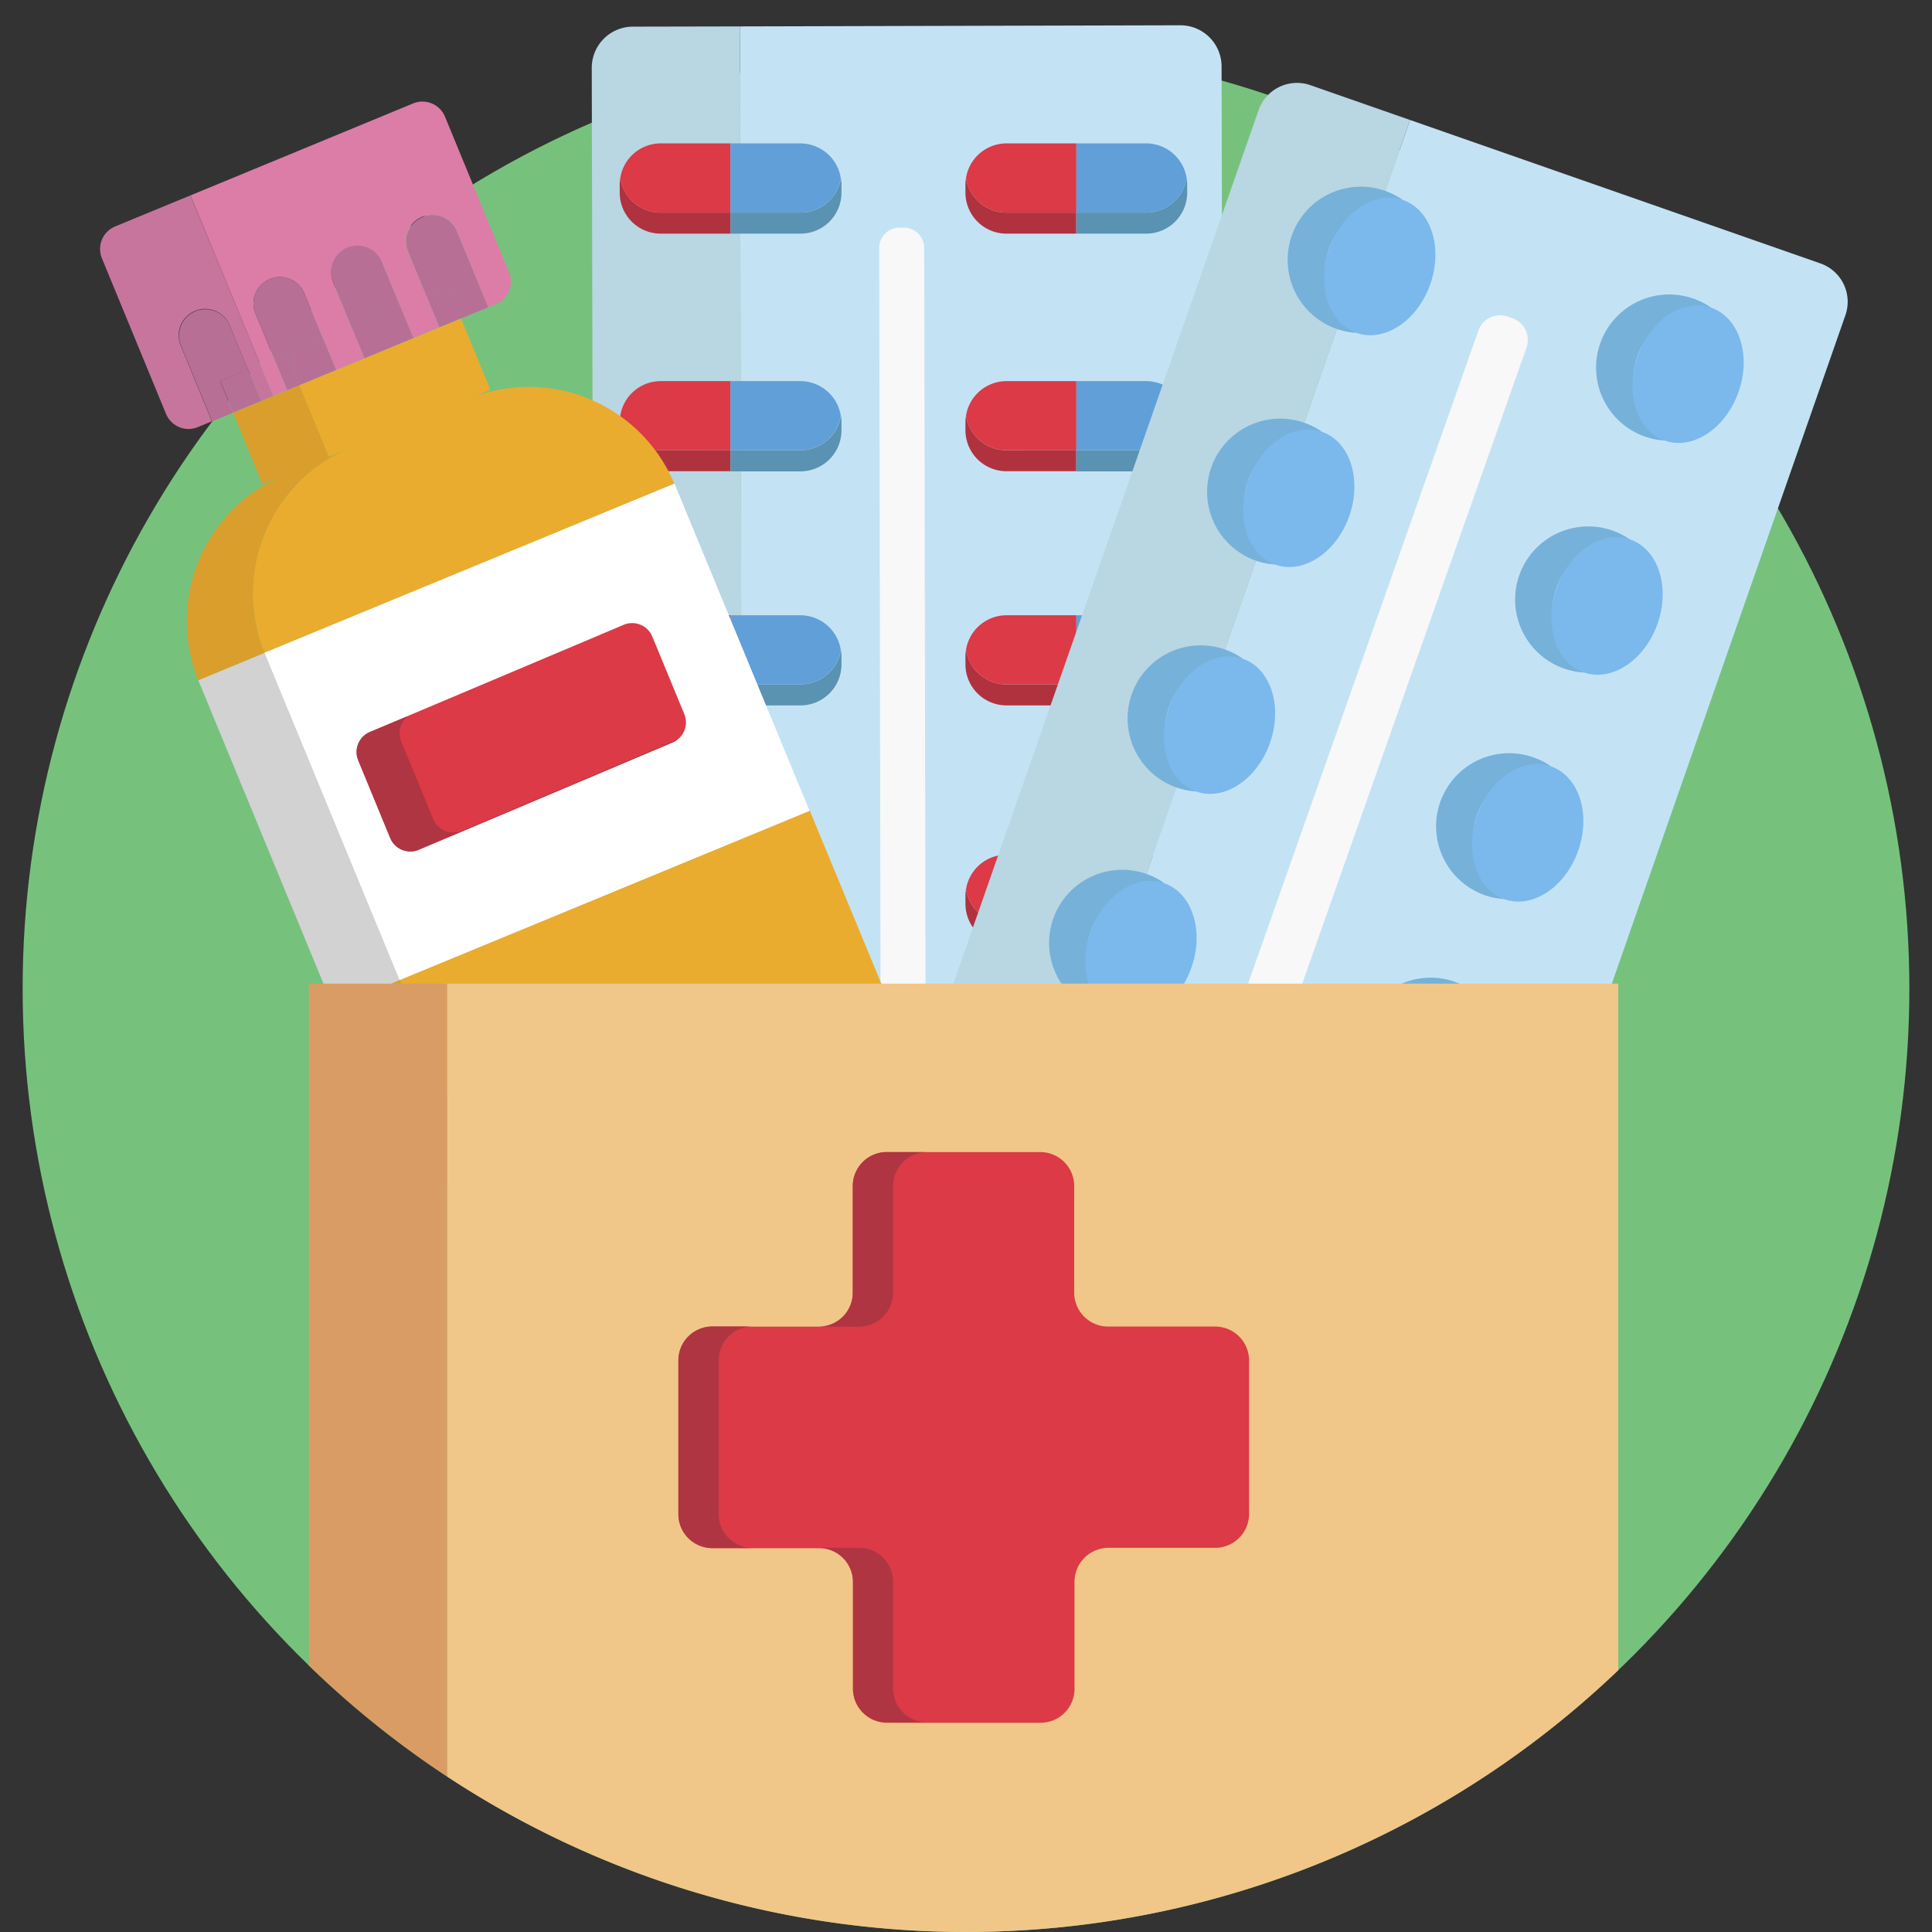 <svg height="512" viewBox="0 0 512 512" width="512" xmlns="http://www.w3.org/2000/svg"><rect x="0" y="0" width="512" height="512" fill="#333333" stroke="none"/><g id="BULINE"><circle cx="256" cy="262" fill="#76c27d" r="250"/></g><g id="Icons"><path d="m156.82 18 .58 250.19a10.92 10.92 0 0 0 10.94 10.9l28.35-.07-.62-272.02-28.35.06a10.92 10.92 0 0 0 -10.9 10.94z" fill="#b9d6e3"/><path d="m196.07 7 .62 272 116.72-.27a10.92 10.92 0 0 0 10.9-10.95l-.58-250.18a10.92 10.92 0 0 0 -11-10.9z" fill="#c3e3f5"/><path d="m239.93 278.69h-1.17a5.39 5.39 0 0 1 -5.39-5.37l-.37-207.6a5.37 5.37 0 0 1 5.36-5.39h1.17a5.38 5.38 0 0 1 5.4 5.36l.35 207.61a5.37 5.37 0 0 1 -5.35 5.39z" fill="#f8f8f8"/><path d="m175.1 56.35a10.86 10.86 0 0 1 -10.72-9.16 10.76 10.76 0 0 0 -.15 1.71v2.15a10.87 10.87 0 0 0 10.87 10.87h18.5v-5.57z" fill="#b0323f"/><path d="m212.09 56.35h-18.49v5.57h18.49a10.87 10.87 0 0 0 10.91-10.87v-2.15a10.76 10.76 0 0 0 -.14-1.71 10.88 10.88 0 0 1 -10.77 9.16z" fill="#5a92b1"/><path d="m175.1 56.35h18.5v-18.35h-18.5a10.86 10.86 0 0 0 -10.72 9.16 10.86 10.86 0 0 0 10.72 9.19z" fill="#db3a46"/><path d="m212.09 38h-18.49v18.35h18.49a10.88 10.88 0 0 0 10.73-9.16 10.88 10.88 0 0 0 -10.73-9.19z" fill="#619fd8"/><path d="m266.76 56.35a10.88 10.88 0 0 1 -10.76-9.16 10.76 10.76 0 0 0 -.15 1.71v2.15a10.88 10.88 0 0 0 10.88 10.87h18.49v-5.57z" fill="#b0323f"/><path d="m303.74 56.35h-18.49v5.57h18.49a10.88 10.88 0 0 0 10.88-10.87v-2.15a10.76 10.76 0 0 0 -.15-1.71 10.87 10.87 0 0 1 -10.73 9.16z" fill="#5a92b1"/><path d="m266.76 56.35h18.49v-18.35h-18.49a10.88 10.88 0 0 0 -10.76 9.19 10.88 10.88 0 0 0 10.76 9.16z" fill="#db3a46"/><path d="m303.74 38h-18.49v18.35h18.49a10.87 10.87 0 0 0 10.73-9.16 10.87 10.87 0 0 0 -10.73-9.19z" fill="#619fd8"/><path d="m175.1 119.33a10.86 10.86 0 0 1 -10.72-9.16 10.79 10.79 0 0 0 -.15 1.72v2.11a10.88 10.88 0 0 0 10.87 10.88h18.5v-5.58z" fill="#b0323f"/><path d="m212.09 119.33h-18.49v5.58h18.49a10.87 10.87 0 0 0 10.91-10.91v-2.14a10.79 10.79 0 0 0 -.14-1.72 10.88 10.88 0 0 1 -10.77 9.19z" fill="#5a92b1"/><path d="m175.1 119.33h18.5v-18.33h-18.5a10.87 10.87 0 0 0 -10.72 9.16 10.86 10.86 0 0 0 10.72 9.17z" fill="#db3a46"/><path d="m212.09 101h-18.49v18.32h18.49a10.88 10.88 0 0 0 10.73-9.16 10.88 10.88 0 0 0 -10.73-9.16z" fill="#619fd8"/><path d="m266.76 119.33a10.88 10.88 0 0 1 -10.76-9.16 10.79 10.79 0 0 0 -.15 1.72v2.11a10.88 10.88 0 0 0 10.88 10.88h18.49v-5.58z" fill="#b0323f"/><path d="m303.74 119.33h-18.49v5.58h18.49a10.88 10.88 0 0 0 10.88-10.91v-2.14a10.79 10.79 0 0 0 -.15-1.72 10.87 10.87 0 0 1 -10.73 9.19z" fill="#5a92b1"/><path d="m266.76 119.33h18.49v-18.33h-18.49a10.88 10.88 0 0 0 -10.76 9.17 10.88 10.88 0 0 0 10.76 9.16z" fill="#db3a46"/><path d="m303.74 101h-18.49v18.32h18.49a10.87 10.87 0 0 0 10.73-9.16 10.88 10.88 0 0 0 -10.73-9.16z" fill="#619fd8"/><path d="m175.1 181.37a10.86 10.86 0 0 1 -10.72-9.16 10.76 10.76 0 0 0 -.15 1.71v2.15a10.87 10.87 0 0 0 10.87 10.87h18.5v-5.57z" fill="#b0323f"/><path d="m212.09 181.37h-18.49v5.57h18.49a10.87 10.87 0 0 0 10.91-10.87v-2.15a10.76 10.76 0 0 0 -.14-1.71 10.88 10.88 0 0 1 -10.77 9.16z" fill="#5a92b1"/><path d="m175.1 181.37h18.5v-18.32h-18.5a10.86 10.86 0 0 0 -10.72 9.16 10.86 10.86 0 0 0 10.72 9.16z" fill="#db3a46"/><path d="m212.09 163.05h-18.49v18.32h18.49a10.88 10.88 0 0 0 10.73-9.16 10.88 10.88 0 0 0 -10.73-9.16z" fill="#619fd8"/><path d="m266.76 181.37a10.88 10.88 0 0 1 -10.76-9.16 10.76 10.76 0 0 0 -.15 1.71v2.15a10.88 10.88 0 0 0 10.88 10.87h18.49v-5.57z" fill="#b0323f"/><path d="m303.74 181.37h-18.49v5.57h18.49a10.88 10.88 0 0 0 10.88-10.87v-2.15a10.76 10.76 0 0 0 -.15-1.71 10.87 10.87 0 0 1 -10.73 9.16z" fill="#5a92b1"/><path d="m266.76 181.37h18.49v-18.32h-18.49a10.88 10.88 0 0 0 -10.76 9.16 10.88 10.88 0 0 0 10.76 9.16z" fill="#db3a46"/><path d="m303.74 163.05h-18.49v18.32h18.49a10.87 10.87 0 0 0 10.73-9.16 10.87 10.87 0 0 0 -10.73-9.16z" fill="#619fd8"/><path d="m175.1 244.82a10.86 10.86 0 0 1 -10.72-9.16 10.79 10.79 0 0 0 -.15 1.72v2.14a10.87 10.87 0 0 0 10.87 10.87h18.5v-5.57z" fill="#b0323f"/><path d="m212.09 244.82h-18.49v5.57h18.49a10.87 10.87 0 0 0 10.91-10.87v-2.14a10.79 10.79 0 0 0 -.14-1.72 10.88 10.88 0 0 1 -10.77 9.16z" fill="#5a92b1"/><path d="m175.1 244.82h18.5v-18.32h-18.5a10.86 10.86 0 0 0 -10.72 9.16 10.86 10.86 0 0 0 10.72 9.16z" fill="#db3a46"/><path d="m212.09 226.5h-18.49v18.32h18.49a10.88 10.88 0 0 0 10.73-9.16 10.88 10.88 0 0 0 -10.73-9.16z" fill="#619fd8"/><path d="m266.76 244.82a10.88 10.88 0 0 1 -10.76-9.16 10.79 10.79 0 0 0 -.15 1.72v2.14a10.88 10.88 0 0 0 10.88 10.87h18.49v-5.57z" fill="#b0323f"/><path d="m303.74 244.82h-18.49v5.57h18.49a10.88 10.88 0 0 0 10.88-10.87v-2.14a10.79 10.79 0 0 0 -.15-1.72 10.87 10.87 0 0 1 -10.73 9.16z" fill="#5a92b1"/><path d="m266.76 244.82h18.49v-18.32h-18.49a10.88 10.88 0 0 0 -10.76 9.16 10.88 10.88 0 0 0 10.76 9.16z" fill="#db3a46"/><path d="m303.74 226.5h-18.49v18.32h18.49a10.87 10.87 0 0 0 10.73-9.16 10.87 10.87 0 0 0 -10.73-9.16z" fill="#619fd8"/><path d="m98.23 261.22h19.01v55.64h-19.01z" fill="#da9e2c" transform="matrix(.924 -.382 .382 .924 -102.13 62.97)"/><path d="m92.93 118.61-5.79 2.39-7.8-18.89-3.23 1.33-3.7 1.56-3.24 1.33-7.4 3.06 7.8 18.89 5.79-2.39a41.84 41.84 0 0 0 -22.79 54.42l17.56-7.31a41.83 41.83 0 0 1 22.8-54.39z" fill="#da9e2c"/><path d="m112.08 235.18h117.49v55.64h-117.49z" fill="#eaac2e" transform="matrix(.924 -.382 .382 .924 -87.42 85.07)"/><path d="m109.54 89.64-12.94 5.36-7.55 3.1-9.71 4 7.8 18.9 5.79-2.39a41.83 41.83 0 0 0 -22.8 54.39l108.59-44.8a41.83 41.83 0 0 0 -54.54-22.49l5.79-2.39-7.8-18.89-5.7 2.35z" fill="#eaac2e"/><path d="m51.73 82.38a7 7 0 0 1 9.14 3.8l4.87 11.82 3.26-1.36-18.54-44.86-19.92 8.22a6.47 6.47 0 0 0 -3.54 8.43l17 41.26a6.45 6.45 0 0 0 8.42 3.5l3.74-1.54-8.3-20.13a7 7 0 0 1 3.87-9.14z" fill="#c8759e"/><path d="m67.32 96.97h3.5v9.01h-3.5z" fill="#c8759e" transform="matrix(.924 -.382 .382 .924 -33.49 34.03)"/><path d="m72.67 95.12-4.87-11.8a7 7 0 1 1 12.94-5.32l4.87 11.79 7.55-3.11-4.87-11.8a7 7 0 0 1 12.94-5.34l4.87 11.8 6.9-2.89-4.87-11.79a7 7 0 1 1 12.94-5.34l8.3 20.12 2.05-.84a6.46 6.46 0 0 0 3.5-8.43l-17-41.26a6.46 6.46 0 0 0 -8.43-3.5l-59 24.37 18.51 44.86z" fill="#dc7da7"/><path d="m70.54 95.54h4v9.01h-4z" fill="#dc7da7" transform="matrix(.924 -.382 .382 .924 -32.68 35.25)"/><path d="m87.02 87.88h8.17v9.01h-8.17z" fill="#dc7da7" transform="matrix(.924 -.382 .382 .924 -28.35 41.75)"/><path d="m107.54 79.54h7.5v9.01h-7.5z" fill="#dc7da7" transform="matrix(.924 -.382 .382 .924 -23.65 48.82)"/><g fill="#b76f96"><path d="m65.74 98-4.87-11.8a7 7 0 0 0 -12.94 5.34l8.3 20.13 5.54-2.29-3.43-8.38z"/><path d="m59.75 99.16h8.01v9.01h-8.01z" transform="matrix(.924 -.382 .382 .924 -34.73 32.17)"/><path d="m85.61 89.77-4.87-11.77a7 7 0 1 0 -12.94 5.32l4.87 11.8 3.24-1.34z"/><path d="m74.26 94.11h3.5v9.01h-3.5z" transform="matrix(.924 -.382 .382 .924 -31.87 36.46)"/><path d="m77.23 91.44h10.5v9.01h-10.5z" transform="matrix(.924 -.382 .382 .924 -30.37 38.73)"/><path d="m101.23 69.52a7 7 0 1 0 -12.94 5.34l4.87 11.8 12.94-5.34z"/><path d="m94.35 83.65h14v9.01h-14z" transform="matrix(.924 -.382 .382 .924 -25.97 45.34)"/><path d="m117.32 57.52a7 7 0 0 0 -9.15 9.14l4.83 11.79 5.7-2.35 3.43 8.33 7.24-3-8.3-20.12a7 7 0 0 0 -3.75-3.79z"/><path d="m114.52 76.94h6.17v9.01h-6.17z" transform="matrix(.924 -.382 .382 .924 -22.18 51.03)"/></g><path d="m70.22 173.25-.09-.23-17.56 7.26c0 .07 0 .14.08.22l35.69 86.5 17.56-7.25z" fill="#d2d2d2"/><path d="m178.72 128.2-108.59 44.8.09.23 35.68 86.47 108.6-44.83-35.68-86.45c-.03-.07-.07-.14-.1-.22z" fill="#fff"/><path d="m178.72 128.2-108.59 44.8.09.23 35.68 86.47 108.6-44.83-35.68-86.45c-.03-.07-.07-.14-.1-.22z" fill="#fff"/><path d="m98 194 67.29-28.42a5.76 5.76 0 0 1 7.57 3.1l8.49 20.57a5.76 5.76 0 0 1 -3.09 7.5l-67.26 28.46a5.76 5.76 0 0 1 -7.57-3.1l-8.43-20.57a5.76 5.76 0 0 1 3-7.54z" fill="#db3a46"/><path d="m122.39 220.19a5.75 5.75 0 0 1 -7.56-3.11l-8.49-20.56a5.76 5.76 0 0 1 1.78-6.74l-10.12 4.22a5.76 5.76 0 0 0 -3.09 7.5l8.49 20.57a5.76 5.76 0 0 0 7.57 3.1l67.29-28.42a5.76 5.76 0 0 0 1.3-.76z" fill="#af3542"/><path d="m333.54 29.19-81.47 233.11a10.79 10.79 0 0 0 6.62 13.7l26.42 9.23 88.58-253.43-26.42-9.23a10.78 10.78 0 0 0 -13.73 6.62z" fill="#b9d6e3"/><path d="m373.69 31.8-88.58 253.47 108.74 38a10.79 10.79 0 0 0 13.74-6.62l81.46-233.11a10.77 10.77 0 0 0 -6.62-13.73z" fill="#c3e3f5"/><path d="m352.23 65.92a19.39 19.39 0 0 1 19.55-12.92 19.39 19.39 0 1 0 -12.31 35.22 19.36 19.36 0 0 1 -7.24-22.3z" fill="#76b1da"/><ellipse cx="365.63" cy="70.6" fill="#7bb9ec" rx="18.66" ry="14.19" transform="matrix(.33 -.944 .944 .33 178.35 392.47)"/><path d="m433.91 94.47a19.38 19.38 0 0 1 19.55-12.94 19.16 19.16 0 0 0 -4.66-2.39 19.38 19.38 0 1 0 -7.65 37.62 19.37 19.37 0 0 1 -7.24-22.29z" fill="#76b1da"/><ellipse cx="447.31" cy="99.15" fill="#7bb9ec" rx="18.66" ry="14.19" transform="matrix(.33 -.944 .944 .33 206.14 488.7)"/><path d="m330.77 127.34a19.38 19.38 0 0 1 19.55-12.93 19.37 19.37 0 1 0 -17.45 34.19 19 19 0 0 0 5.14 1 19.37 19.37 0 0 1 -7.24-22.26z" fill="#76b1da"/><ellipse cx="344.16" cy="132.02" fill="#7bb9ec" rx="18.66" ry="14.19" transform="matrix(.33 -.944 .944 .33 105.99 413.36)"/><path d="m412.45 155.88a19.38 19.38 0 0 1 19.55-12.88 19.38 19.38 0 1 0 -12.31 35.23 19.37 19.37 0 0 1 -7.24-22.35z" fill="#76b1da"/><ellipse cx="425.84" cy="160.57" fill="#7bb9ec" rx="18.66" ry="14.19" transform="matrix(.33 -.944 .944 .33 133.78 509.59)"/><path d="m309.76 187.45a19.39 19.39 0 0 1 19.55-12.93 19.16 19.16 0 0 0 -4.66-2.39 19.38 19.38 0 1 0 -7.65 37.62 19.38 19.38 0 0 1 -7.24-22.3z" fill="#76b1da"/><ellipse cx="323.15" cy="192.14" fill="#7bb9ec" rx="18.66" ry="14.19" transform="matrix(.33 -.944 .944 .33 35.16 433.81)"/><path d="m391.44 216a19.35 19.35 0 0 1 19.56-12.93 19.37 19.37 0 1 0 -17.45 34.19 19 19 0 0 0 5.14 1 19.37 19.37 0 0 1 -7.25-22.26z" fill="#76b1da"/><ellipse cx="404.83" cy="220.68" fill="#7bb9ec" rx="18.66" ry="14.19" transform="matrix(.33 -.944 .944 .33 62.95 530.04)"/><path d="m289 247a19.39 19.39 0 0 1 19.51-13 19.16 19.16 0 0 0 -4.66-2.39 19.38 19.38 0 1 0 -7.65 37.62 19.4 19.4 0 0 1 -7.2-22.23z" fill="#76b1da"/><ellipse cx="302.36" cy="251.64" fill="#7bb9ec" rx="18.66" ry="14.19" transform="matrix(.33 -.944 .944 .33 -34.95 454.06)"/><path d="m370.64 275.51a19.36 19.36 0 0 1 19.55-12.93 19.19 19.19 0 0 0 -4.66-2.4 19.38 19.38 0 1 0 -12.79 36.59 19.08 19.08 0 0 0 5.14 1 19.37 19.37 0 0 1 -7.24-22.26z" fill="#76b1da"/><ellipse cx="384.04" cy="280.19" fill="#7bb9ec" rx="18.66" ry="14.19" transform="matrix(.33 -.944 .944 .33 -7.16 550.29)"/><path d="m330.78 283-1.26-.44a6.11 6.11 0 0 1 -3.74-7.77l66-187.14a6.09 6.09 0 0 1 7.76-3.75l1.26.44a6.11 6.11 0 0 1 3.74 7.77l-66 187.17a6.09 6.09 0 0 1 -7.76 3.72z" fill="#f8f8f8"/><path d="m81.86 260.67v180.71a250.2 250.2 0 0 0 36.66 29.46v-210.17z" fill="#da9c65"/><path d="m118.52 260.67v210.17a250.08 250.08 0 0 0 310.34-28.23v-181.94z" fill="#f0c788"/><path d="m321.93 351.55h-28.26a9 9 0 0 1 -9-9v-28.24a9 9 0 0 0 -9-9h-40.67a9 9 0 0 0 -9 9v28.26a9 9 0 0 1 -9 9h-28.22a9 9 0 0 0 -9 9v40.72a9 9 0 0 0 9 9h28.27a9 9 0 0 1 9 9v28.26a9 9 0 0 0 9 9h40.71a9 9 0 0 0 9-9v-28.36a9 9 0 0 1 9-9h28.26a9 9 0 0 0 9-9v-40.67a9 9 0 0 0 -9.09-8.97z" fill="#db3a46"/><path d="m236.67 342.57v-28.26a9 9 0 0 1 9-9h-10.67a9 9 0 0 0 -9 9v28.26a9 9 0 0 1 -9 9h10.64a9 9 0 0 0 9.03-9z" fill="#af3542"/><path d="m236.67 447.45v-28.26a9 9 0 0 0 -9-9h-10.62a9 9 0 0 1 9 9v28.26a9 9 0 0 0 9 9h10.64a9 9 0 0 1 -9.02-9z" fill="#af3542"/><path d="m190.45 401.24v-40.72a9 9 0 0 1 9-9h-10.67a9 9 0 0 0 -9 9v40.72a9 9 0 0 0 9 9h10.65a9 9 0 0 1 -8.98-9z" fill="#af3542"/></g></svg>